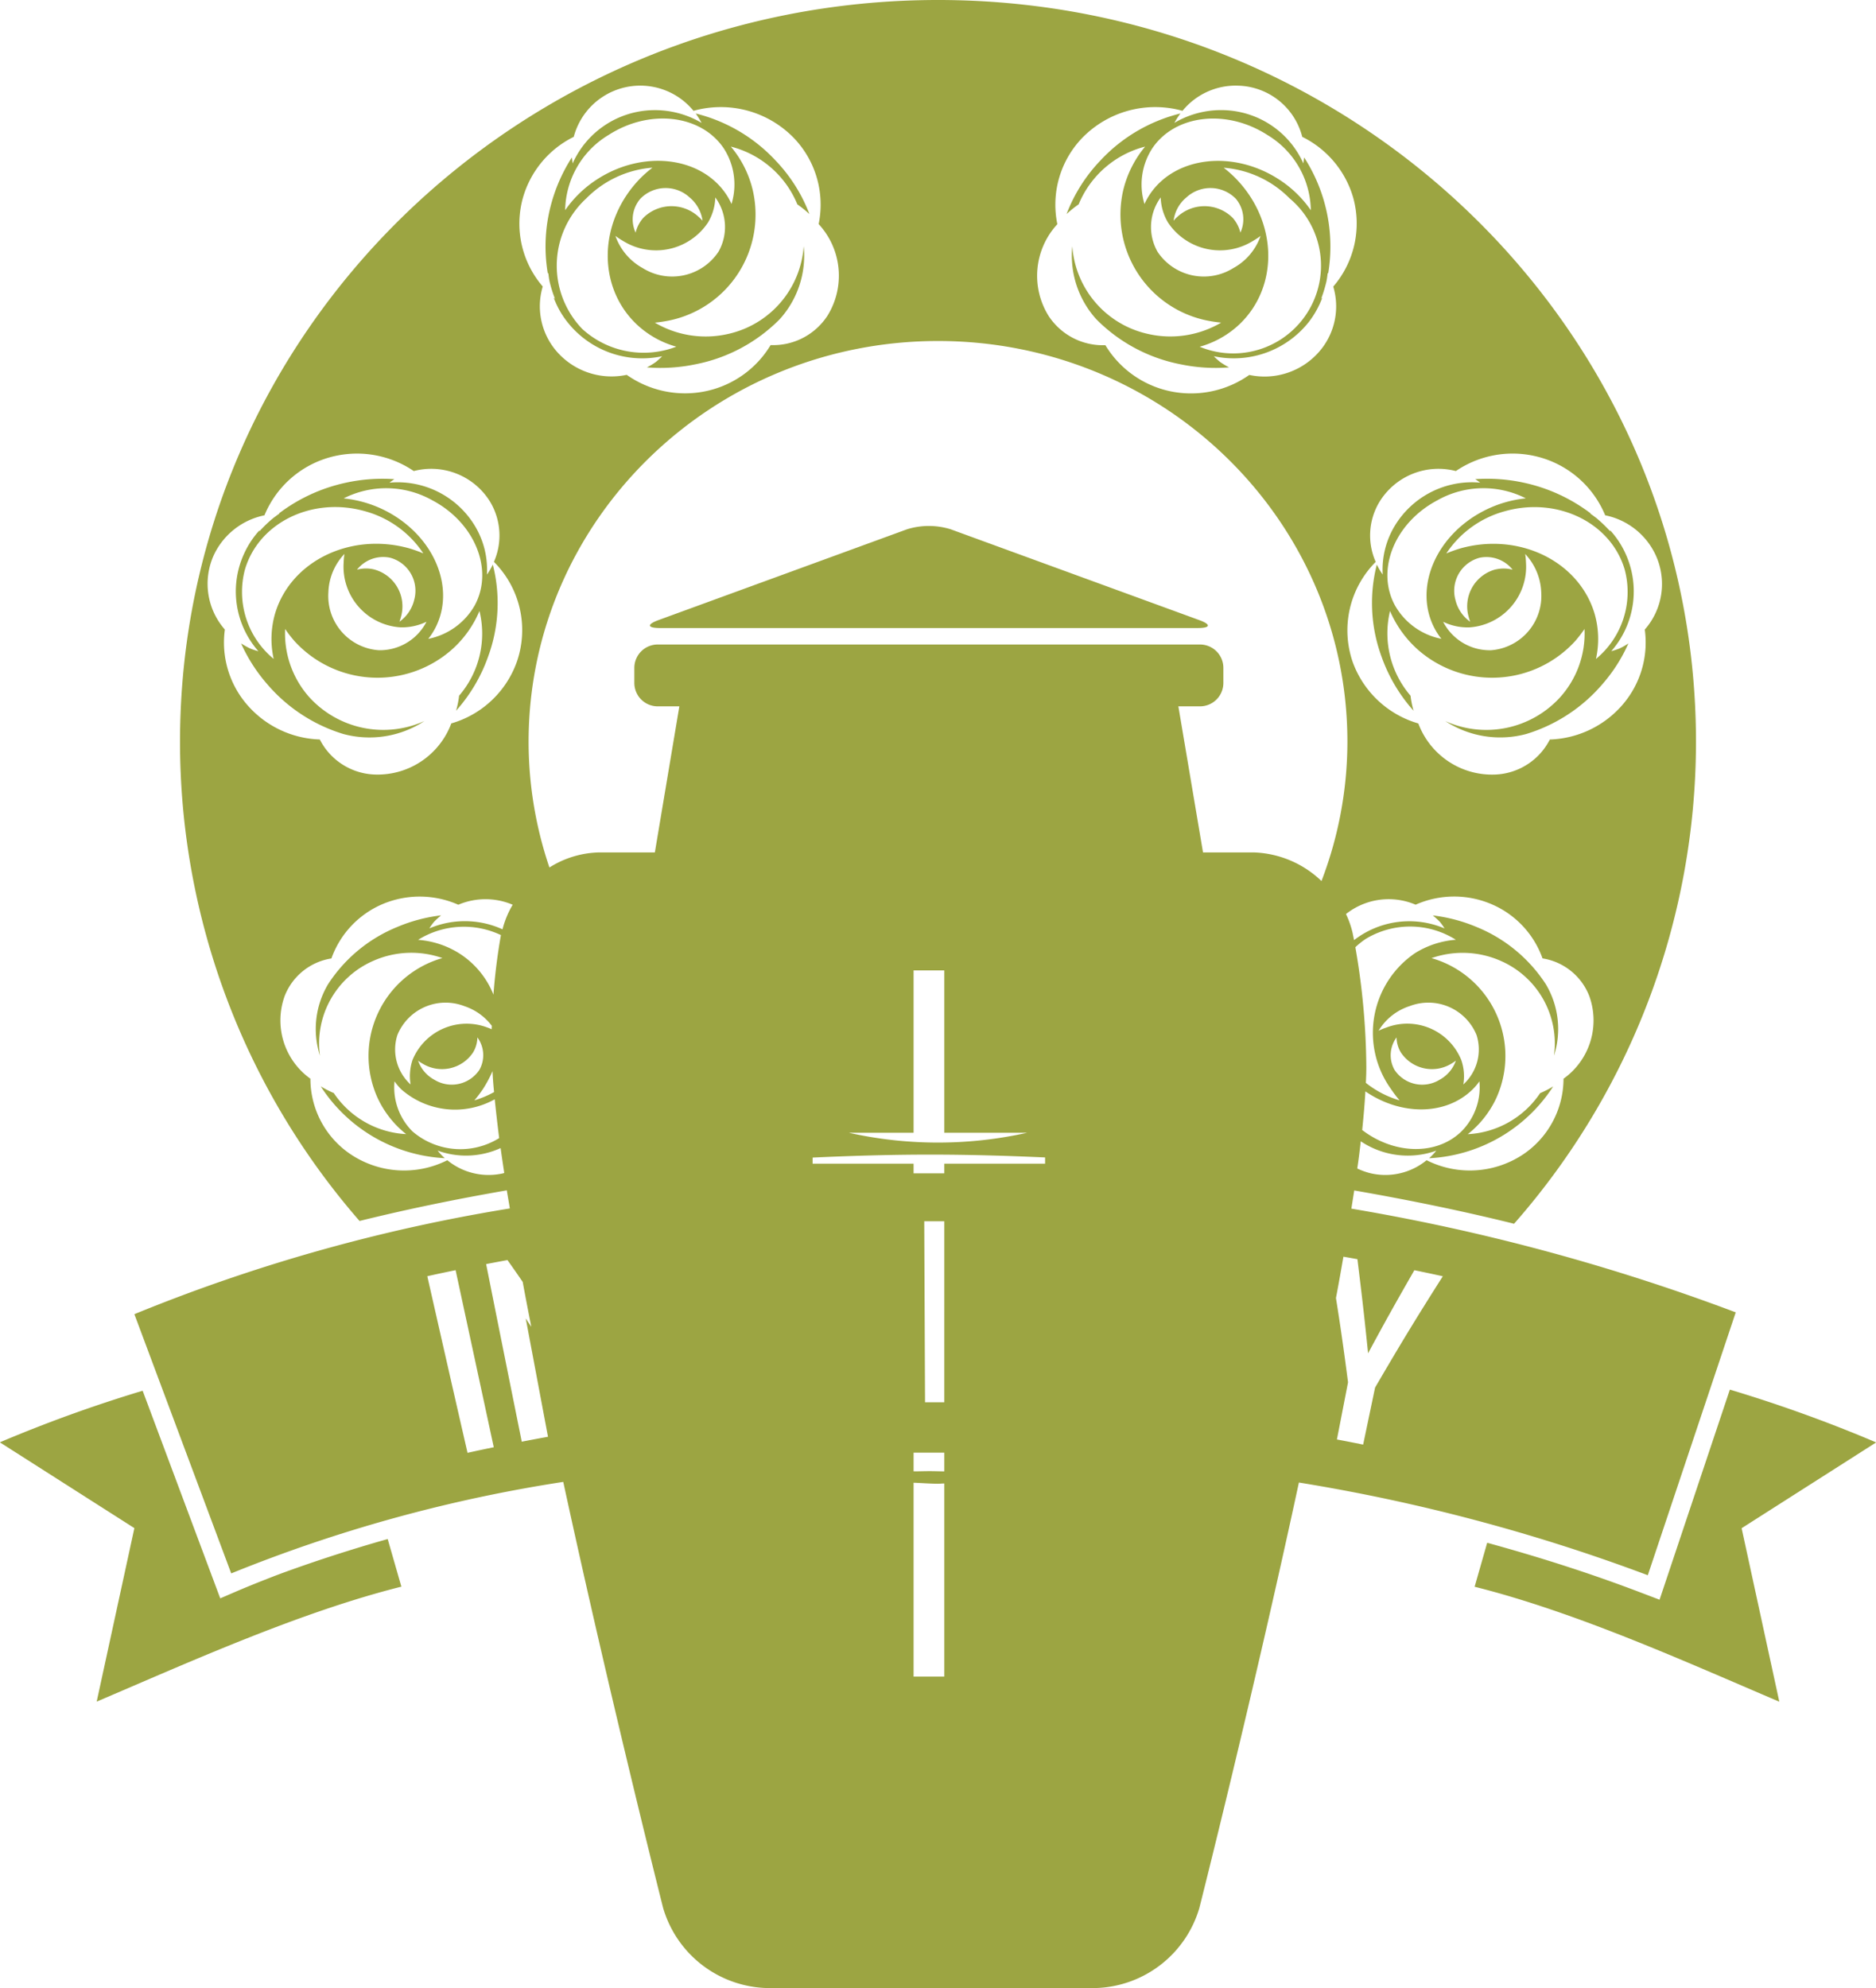 <svg xmlns="http://www.w3.org/2000/svg" width="117.97" height="125" viewBox="0 0 117.97 125">
  <defs>
    <style>
      .cls-1 {
        fill: #9ca542;
        fill-rule: evenodd;
      }
    </style>
  </defs>
  <path id="p.svg" class="cls-1" d="M1272.15,509.518l-5.53,16.529a114.691,114.691,0,0,0-21.94-5.829c-2.92,13.557-6.26,26.752-6.26,26.752A7.006,7.006,0,0,1,1232,552h-20.88a7.006,7.006,0,0,1-6.42-5.031s-3.32-13.126-6.28-26.791a93.153,93.153,0,0,0-20.88,5.754l-6.09-16.3a107.988,107.988,0,0,1,23.61-6.648c-0.06-.382-0.13-0.766-0.19-1.138-3.18.551-6.28,1.188-9.26,1.926a45.84,45.84,0,0,1-11.29-30.125c0-25.763,21.34-46.647,47.67-46.647s47.66,20.884,47.66,46.647a45.907,45.907,0,0,1-11.44,30.3c-3.28-.814-6.64-1.5-10.05-2.094-0.06.376-.12,0.754-0.18,1.143A129.856,129.856,0,0,1,1272.15,509.518Zm-25.08,7.994c0.66,0.122.99,0.189,1.65,0.321l0.75-3.585c1.65-2.825,2.5-4.225,4.26-7-0.72-.157-1.08-0.233-1.79-0.38-1.19,2.078-1.78,3.125-2.91,5.224-0.24-2.365-.38-3.551-0.67-5.917-0.35-.064-0.62-0.111-0.88-0.157-0.15.849-.3,1.717-0.47,2.6,0.27,1.69.48,3.135,0.76,5.3C1247.49,515.358,1247.35,516.076,1247.07,517.512Zm-24.69-13.72c-0.38,0-.76,0-1.26,0l0.05,11.381c0.5,0,.81,0,1.21,0V503.792Zm0,28.629V520.278c-0.14,0-.26.015-0.39,0.015-0.52,0-1.03-.046-1.54-0.062v12.19h1.93Zm-1.93-12.906c0.34,0,.67-0.013,1.01-0.013,0.31,0,.61.012,0.92,0.015V518.34c-0.65,0-1.29,0-1.93,0v1.176Zm-30.58-12.27c1.01,4.441,1.51,6.663,2.53,11.105,0.66-.145.99-0.215,1.65-0.351-0.96-4.453-1.44-6.683-2.4-11.134C1190.94,507.012,1190.58,507.087,1189.87,507.245Zm5.04-1.015c-0.54.1-.81,0.151-1.34,0.253,0.89,4.466,1.34,6.7,2.24,11.167,0.66-.128.99-0.189,1.65-0.309l-1.4-7.444c0.12,0.186.23,0.352,0.35,0.527-0.19-.957-0.37-1.893-0.54-2.819C1195.58,507.18,1195.27,506.734,1194.91,506.23Zm54.01-12.16c0,0.314-.01.659-0.03,1.017a6.094,6.094,0,0,0,2.12,1.1,7.82,7.82,0,0,1-.54-0.712,6.058,6.058,0,0,1,1.51-8.542,5.637,5.637,0,0,1,2.57-.842,5.392,5.392,0,0,0-5.65-.065,4.753,4.753,0,0,0-.67.533A45.27,45.27,0,0,1,1248.92,494.07Zm4.61,0.821a2.175,2.175,0,0,0,1.02-1.2,2.548,2.548,0,0,1-.27.182,2.344,2.344,0,0,1-3.19-.7,1.9,1.9,0,0,1-.27-0.942,1.882,1.882,0,0,0-.13,2.035A2.089,2.089,0,0,0,1253.53,494.891Zm-1.88-4.631a3.553,3.553,0,0,0-1.96,1.55,4.181,4.181,0,0,1,.49-0.2,3.665,3.665,0,0,1,4.71,2.039,3.12,3.12,0,0,1,.13,1.539,2.976,2.976,0,0,0,.83-3.112A3.274,3.274,0,0,0,1251.65,490.26Zm3.94,5.25c-1.69,1.65-4.51,1.636-6.73.113-0.04.741-.11,1.544-0.2,2.43,2,1.53,4.66,1.622,6.24.089a3.927,3.927,0,0,0,1.13-3.151A3.409,3.409,0,0,1,1255.59,495.51Zm-39.21,2.716a25.767,25.767,0,0,0,11.21,0h-5.21v-10.21h-1.93v10.21h-4.07Zm-22.41-3.874a7.566,7.566,0,0,1-.6,1.124,7.82,7.82,0,0,1-.54.712,5.99,5.99,0,0,0,1.24-.522C1194.02,495.2,1193.99,494.767,1193.97,494.352Zm-0.95-2.122a1.9,1.9,0,0,1-.27.942,2.344,2.344,0,0,1-3.19.7,1.818,1.818,0,0,1-.27-0.182,2.175,2.175,0,0,0,1.02,1.2,2.089,2.089,0,0,0,2.84-.626A1.882,1.882,0,0,0,1193.02,492.23Zm1.09,3.891a5.12,5.12,0,0,1-5.86-.611,3.409,3.409,0,0,1-.44-0.519,3.894,3.894,0,0,0,1.13,3.151,4.622,4.622,0,0,0,5.45.419C1194.28,497.692,1194.19,496.884,1194.11,496.121Zm-5.29-.931a3.236,3.236,0,0,1,.12-1.539,3.68,3.68,0,0,1,4.72-2.039,2.353,2.353,0,0,1,.26.107,1.533,1.533,0,0,1,.01-0.214,3.567,3.567,0,0,0-1.74-1.245,3.274,3.274,0,0,0-4.2,1.818A2.976,2.976,0,0,0,1188.82,495.19Zm3.04-8.256a5.48,5.48,0,0,1,2.17,2.606,37.665,37.665,0,0,1,.47-3.744,5.439,5.439,0,0,0-5.21.3A5.637,5.637,0,0,1,1191.86,486.934Zm-9.34,7.894a5.725,5.725,0,0,0,2.43,4.683,6.045,6.045,0,0,0,6.18.441,4.093,4.093,0,0,0,3.53.819,0.3,0.3,0,0,1,.05-0.016c-0.08-.538-0.16-1.058-0.23-1.566a5.24,5.24,0,0,1-3.96.159,3.552,3.552,0,0,0,.45.476,9.887,9.887,0,0,1-7.8-4.516,6.585,6.585,0,0,0,.82.421,5.844,5.844,0,0,0,4.55,2.582,6.257,6.257,0,0,1-1.8-2.286,6.4,6.4,0,0,1,4.08-8.784,5.9,5.9,0,0,0-4.36.181,5.66,5.66,0,0,0-3.34,5.957,5.5,5.5,0,0,1,.51-4.493,9.411,9.411,0,0,1,4.33-3.591,10.084,10.084,0,0,1,2.78-.739,5.182,5.182,0,0,0-.44.4,2.992,2.992,0,0,0-.3.419,5.715,5.715,0,0,1,4.6.059,5.848,5.848,0,0,1,.64-1.546,4.371,4.371,0,0,0-3.42,0,6,6,0,0,0-4.77-.037,5.846,5.846,0,0,0-3.21,3.414,3.783,3.783,0,0,0-2.94,2.366A4.508,4.508,0,0,0,1182.52,494.828Zm11.31-36.262a4.347,4.347,0,0,0-4.81-1.947,6.353,6.353,0,0,0-4.94-.949,6.264,6.264,0,0,0-4.45,3.732,4.506,4.506,0,0,0-3.18,2.491,4.358,4.358,0,0,0,.69,4.692,5.986,5.986,0,0,0,1.43,4.763,6.305,6.305,0,0,0,4.54,2.149,4.036,4.036,0,0,0,3.36,2.2,4.95,4.95,0,0,0,4.91-3.21,6.193,6.193,0,0,0,4.12-3.87,6.071,6.071,0,0,0-1.44-6.289A4.121,4.121,0,0,0,1193.83,458.566Zm19.12-22.859a6.4,6.4,0,0,0-6.34-1.739,4.328,4.328,0,0,0-7.53,1.636,6.16,6.16,0,0,0-3.19,3.81,6.047,6.047,0,0,0,1.24,5.6,4.338,4.338,0,0,0,.74,3.918,4.571,4.571,0,0,0,4.54,1.637,6.368,6.368,0,0,0,4.97,1.029,6.263,6.263,0,0,0,4.08-2.9,4.076,4.076,0,0,0,3.58-1.855,4.778,4.778,0,0,0-.56-5.753A6.059,6.059,0,0,0,1212.95,435.707Zm-16.71,37.939a24.626,24.626,0,0,0,1.31,7.9,6.1,6.1,0,0,1,3.16-.948h3.47l1.54-9.184h-1.37a1.472,1.472,0,0,1-1.46-1.47v-0.95a1.471,1.471,0,0,1,1.46-1.469h34.12a1.471,1.471,0,0,1,1.46,1.469v0.95a1.472,1.472,0,0,1-1.46,1.47h-1.37l1.55,9.184h3.17a6.443,6.443,0,0,1,4.28,1.8,24.524,24.524,0,0,0,1.63-8.756c0-13.916-11.53-25.2-25.74-25.2S1196.24,459.73,1196.24,473.646Zm51.85-34.232a6.175,6.175,0,0,0-3.2-3.81,4.274,4.274,0,0,0-4.03-3.217,4.318,4.318,0,0,0-3.5,1.581,6.4,6.4,0,0,0-6.34,1.739,6.059,6.059,0,0,0-1.53,5.389,4.778,4.778,0,0,0-.56,5.753,4.076,4.076,0,0,0,3.58,1.855,6.283,6.283,0,0,0,4.09,2.9,6.353,6.353,0,0,0,4.96-1.029,4.557,4.557,0,0,0,4.54-1.637,4.338,4.338,0,0,0,.74-3.918A6.078,6.078,0,0,0,1248.09,439.414Zm18.34,27.171a4.336,4.336,0,0,0,.68-4.692,4.475,4.475,0,0,0-3.17-2.492,6.265,6.265,0,0,0-4.45-3.731,6.345,6.345,0,0,0-4.94.949,4.347,4.347,0,0,0-4.81,1.947,4.092,4.092,0,0,0-.23,3.764,6.1,6.1,0,0,0-1.45,6.289,6.232,6.232,0,0,0,4.13,3.871,4.95,4.95,0,0,0,4.91,3.209,4.036,4.036,0,0,0,3.36-2.2,6.305,6.305,0,0,0,4.54-2.149A5.986,5.986,0,0,0,1266.43,466.585Zm-17.25,34.186a4.093,4.093,0,0,0,3.53-.819,6.048,6.048,0,0,0,6.18-.441,5.751,5.751,0,0,0,2.43-4.683,4.507,4.507,0,0,0,1.62-5.2,3.783,3.783,0,0,0-2.94-2.366,5.833,5.833,0,0,0-3.22-3.414,5.977,5.977,0,0,0-4.76.037,4.325,4.325,0,0,0-4.38.588,5.7,5.7,0,0,1,.42,1.2s0.03,0.158.09,0.439a5.666,5.666,0,0,1,5.69-.733,4.121,4.121,0,0,0-.3-0.419,5.182,5.182,0,0,0-.44-0.4,10.177,10.177,0,0,1,2.78.739,9.411,9.411,0,0,1,4.33,3.591,5.5,5.5,0,0,1,.51,4.493,5.665,5.665,0,0,0-3.33-5.957,5.925,5.925,0,0,0-4.37-.181,6.4,6.4,0,0,1,4.08,8.784,6.257,6.257,0,0,1-1.8,2.286,5.844,5.844,0,0,0,4.55-2.582,5.954,5.954,0,0,0,.82-0.421,9.887,9.887,0,0,1-7.8,4.516,4.329,4.329,0,0,0,.45-0.476,5.317,5.317,0,0,1-4.75-.59c-0.06.548-.13,1.119-0.22,1.711A4.384,4.384,0,0,0,1249.18,500.771Zm-20.46-.6v-0.394c-2.39-.107-4.8-0.178-7.22-0.178-2.48,0-4.95.074-7.4,0.187v0.385h6.35v0.607c0.64,0,1.28,0,1.93,0v-0.61h6.34Zm25.16-27.833a6.274,6.274,0,0,0,7.22-1.488,5.993,5.993,0,0,0,1.54-4.3,8.509,8.509,0,0,1-.58.752,7.066,7.066,0,0,1-9.82.616,6.875,6.875,0,0,1-1.83-2.5,6.016,6.016,0,0,0,1.29,5.327,5.824,5.824,0,0,0,.19.944,10.2,10.2,0,0,1-2.02-3.419,9.766,9.766,0,0,1-.29-5.771,4.023,4.023,0,0,0,.37.628,5.325,5.325,0,0,1,.76-3.066,5.671,5.671,0,0,1,5.37-2.713c-0.1-.073-0.2-0.148-0.31-0.219a10.817,10.817,0,0,1,3.07.226,10.68,10.68,0,0,1,4.2,1.936l-0.05,0c0.14,0.083.26,0.183,0.39,0.277a9.26,9.26,0,0,1,.89.854c-0.01-.029-0.02-0.059-0.03-0.091a5.6,5.6,0,0,1,.97,1.46,5.705,5.705,0,0,1-.89,6.157,5,5,0,0,0,.53-0.178,3.842,3.842,0,0,0,.55-0.314,10.055,10.055,0,0,1-1.62,2.546,10.214,10.214,0,0,1-4.8,3.149A6.307,6.307,0,0,1,1253.88,472.336Zm2.85-4.45a3.424,3.424,0,0,0,3.19-3.629,3.72,3.72,0,0,0-1.01-2.426,4.857,4.857,0,0,1,.05.546,3.823,3.823,0,0,1-3.57,4.07,3.524,3.524,0,0,1-1.64-.353A3.293,3.293,0,0,0,1256.73,467.886Zm0.33-5.083a2.182,2.182,0,0,1,1.06.018,2.1,2.1,0,0,0-2.08-.752,2.149,2.149,0,0,0-1.52,2.637,2.36,2.36,0,0,0,.93,1.386,3.379,3.379,0,0,1-.1-0.328A2.4,2.4,0,0,1,1257.06,462.8Zm-3.64-4.364c-2.71,1.413-3.92,4.382-2.7,6.626a4.3,4.3,0,0,0,2.92,2.1,4.337,4.337,0,0,1-.4-0.6c-1.37-2.518-.01-5.843,3.04-7.432a7.385,7.385,0,0,1,2.67-.8A5.9,5.9,0,0,0,1253.42,458.439Zm9.94,9.992a5.456,5.456,0,0,0,1.81-5.61c-0.86-2.953-4.22-4.6-7.52-3.684a6.437,6.437,0,0,0-3.7,2.66,8.708,8.708,0,0,1,.9-0.321c3.69-1.027,7.46.823,8.43,4.131A5.761,5.761,0,0,1,1263.36,468.431Zm-16.87-24.283a5.242,5.242,0,0,1-.08.554,9.081,9.081,0,0,1-.33,1.082,0.456,0.456,0,0,1,.07-0.068,5.8,5.8,0,0,1-.85,1.531,6.016,6.016,0,0,1-5.97,2.15,4.433,4.433,0,0,0,.41.372,4.842,4.842,0,0,0,.55.329,10.784,10.784,0,0,1-3.06-.195,10.188,10.188,0,0,1-5.29-2.832,5.956,5.956,0,0,1-1.51-4.594A6.09,6.09,0,0,0,1235.2,448a6.3,6.3,0,0,0,4.59-.714,8.791,8.791,0,0,1-.95-0.146,6.8,6.8,0,0,1-5.21-8.167,6.726,6.726,0,0,1,1.38-2.755,6.183,6.183,0,0,0-4.18,3.63,7.116,7.116,0,0,0-.76.61,10.058,10.058,0,0,1,2.12-3.357,10.194,10.194,0,0,1,5.04-2.966,4.641,4.641,0,0,0-.38.591,5.771,5.771,0,0,1,3.12-.8,5.654,5.654,0,0,1,4.99,3.348c0.02-.125.03-0.248,0.05-0.374a10.34,10.34,0,0,1,1.51,7.305Zm-10.7-1.319a3.5,3.5,0,0,0,4.77,1.023,3.682,3.682,0,0,0,1.71-2.02,4.488,4.488,0,0,1-.47.309,3.925,3.925,0,0,1-5.35-1.15,3.244,3.244,0,0,1-.46-1.579A3.145,3.145,0,0,0,1235.79,442.829Zm4.91-3.348a2.232,2.232,0,0,0-3.1-.065,2.263,2.263,0,0,0-.8,1.462,1.928,1.928,0,0,1,.24-0.248,2.508,2.508,0,0,1,3.48.07,2.163,2.163,0,0,1,.48.926A2,2,0,0,0,1240.7,439.481Zm2.02-3.982c-2.56-1.665-5.81-1.305-7.25.811a4.183,4.183,0,0,0-.5,3.518,4.115,4.115,0,0,1,.35-0.631c1.61-2.375,5.25-2.778,8.12-.908a7.16,7.16,0,0,1,1.99,1.928A5.623,5.623,0,0,0,1242.72,435.5Zm1.38,3.977a6.53,6.53,0,0,0-4.15-1.931,7.408,7.408,0,0,1,.71.624c2.68,2.7,2.8,6.821.28,9.222a5.958,5.958,0,0,1-2.5,1.409A5.519,5.519,0,0,0,1244.1,439.476Zm-39.6,27.011c-0.8,0-.84-0.226-0.09-0.5l15.63-5.71a4.637,4.637,0,0,1,2.74,0l15.63,5.71c0.76,0.276.72,0.5-.09,0.5H1204.5Zm4.46-30.269a6.606,6.606,0,0,1,1.38,2.755,6.8,6.8,0,0,1-5.21,8.167,8.791,8.791,0,0,1-.95.146,6.3,6.3,0,0,0,4.59.714,6.09,6.09,0,0,0,4.77-5.522,5.955,5.955,0,0,1-1.51,4.593,10.188,10.188,0,0,1-5.29,2.832,10.784,10.784,0,0,1-3.06.195,4.208,4.208,0,0,0,.55-0.329,4.433,4.433,0,0,0,.41-0.372,5.993,5.993,0,0,1-5.96-2.15,5.565,5.565,0,0,1-.86-1.531c0.03,0.021.05,0.047,0.08,0.068a7.586,7.586,0,0,1-.34-1.083,5.186,5.186,0,0,1-.08-0.553l-0.03.057a10.173,10.173,0,0,1,.26-4.551,10.4,10.4,0,0,1,1.25-2.754c0.02,0.126.03,0.249,0.05,0.374a5.654,5.654,0,0,1,4.99-3.348,5.771,5.771,0,0,1,3.12.8,6,6,0,0,0-.37-0.591,10.21,10.21,0,0,1,5.03,2.966,10.052,10.052,0,0,1,2.12,3.358,7.249,7.249,0,0,0-.76-0.611A6.162,6.162,0,0,0,1208.96,436.218Zm-0.78,6.611a3.145,3.145,0,0,0-.2-3.417,3.244,3.244,0,0,1-.46,1.579,3.925,3.925,0,0,1-5.35,1.15,4.488,4.488,0,0,1-.47-0.309,3.723,3.723,0,0,0,1.71,2.02A3.5,3.5,0,0,0,1208.18,442.829Zm-1-1.951a2.323,2.323,0,0,0-.81-1.462,2.22,2.22,0,0,0-3.09.065,1.981,1.981,0,0,0-.31,2.145,2.163,2.163,0,0,1,.48-0.926,2.508,2.508,0,0,1,3.48-.07A3.08,3.08,0,0,1,1207.18,440.878Zm-7.55,6.818a5.728,5.728,0,0,0,5.9,1.1,5.958,5.958,0,0,1-2.5-1.409c-2.52-2.4-2.4-6.526.28-9.222a7.515,7.515,0,0,1,.72-0.624,6.532,6.532,0,0,0-4.16,1.931A5.741,5.741,0,0,0,1199.63,447.7Zm1.62-12.2a5.623,5.623,0,0,0-2.71,4.718,7.16,7.16,0,0,1,1.99-1.928c2.87-1.87,6.51-1.467,8.12.908a4.115,4.115,0,0,1,.35.631,4.183,4.183,0,0,0-.5-3.518C1207.06,434.194,1203.81,433.834,1201.25,435.5Zm-7.55,32.772a10.2,10.2,0,0,1-2.02,3.419,5.824,5.824,0,0,0,.19-0.944,5.981,5.981,0,0,0,1.28-5.327,6.734,6.734,0,0,1-1.82,2.5,7.066,7.066,0,0,1-9.82-.616,8.509,8.509,0,0,1-.58-0.752,6.027,6.027,0,0,0,1.53,4.3,6.292,6.292,0,0,0,7.23,1.488,6.307,6.307,0,0,1-5.1.814,10.214,10.214,0,0,1-4.8-3.149,10.386,10.386,0,0,1-1.63-2.546,5.511,5.511,0,0,0,.56.314,4.339,4.339,0,0,0,.53.178,5.686,5.686,0,0,1-.89-6.157,5.6,5.6,0,0,1,.97-1.46c-0.01.032-.02,0.062-0.03,0.091a8.223,8.223,0,0,1,.89-0.854c0.13-.094.25-0.194,0.39-0.277l-0.05,0a10.694,10.694,0,0,1,4.2-1.936,10.817,10.817,0,0,1,3.07-.226c-0.11.071-.21,0.146-0.31,0.219a5.671,5.671,0,0,1,5.37,2.713,5.325,5.325,0,0,1,.76,3.066,4.023,4.023,0,0,0,.37-0.628A9.766,9.766,0,0,1,1193.7,468.271Zm-6.86-.385a3.3,3.3,0,0,0,2.98-1.792,3.524,3.524,0,0,1-1.64.353,3.823,3.823,0,0,1-3.57-4.07,4.857,4.857,0,0,1,.05-0.546,3.671,3.671,0,0,0-1.01,2.426A3.417,3.417,0,0,0,1186.84,467.886Zm1.38-2.122a3.379,3.379,0,0,1-.1.328,2.36,2.36,0,0,0,.93-1.386,2.149,2.149,0,0,0-1.52-2.637,2.1,2.1,0,0,0-2.08.752,2.182,2.182,0,0,1,1.06-.018A2.4,2.4,0,0,1,1188.22,465.764Zm-9.82-2.943a5.456,5.456,0,0,0,1.81,5.61,5.761,5.761,0,0,1,.08-2.824c0.97-3.308,4.73-5.158,8.43-4.131a8.708,8.708,0,0,1,.9.321,6.437,6.437,0,0,0-3.7-2.66C1182.62,458.217,1179.26,459.868,1178.4,462.821Zm11.75-4.382a5.918,5.918,0,0,0-5.54-.1,7.433,7.433,0,0,1,2.68.8c3.05,1.589,4.41,4.914,3.04,7.432a4.337,4.337,0,0,1-.4.6,4.324,4.324,0,0,0,2.92-2.1C1194.07,462.821,1192.86,459.852,1190.15,458.439Zm-18.18,56.007,4.88,13.056,1.16-.5c0.7-.295,1.42-0.585,2.15-0.866h0c0.01,0,.01,0,0.01-0.006,1.01-.383,2.05-0.745,3.11-1.1,0.27-.087.53-0.175,0.8-0.261,1.07-.343,2.16-0.677,3.28-0.99h0a0.033,0.033,0,0,0,.02-0.007l0.86,2.994c-6.41,1.611-13.25,4.709-19.16,7.229l2.37-10.909-8.46-5.395A88.662,88.662,0,0,1,1171.97,514.446Zm94.21,12.692,1.18,0.449,4.42-13.21a88.854,88.854,0,0,1,9.2,3.32l-8.46,5.395L1274.89,534c-5.91-2.52-12.74-5.618-19.16-7.229l0.79-2.765C1259.86,524.922,1263.09,525.957,1266.18,527.138Z" transform="translate(-1163 -427)"/>
</svg>
